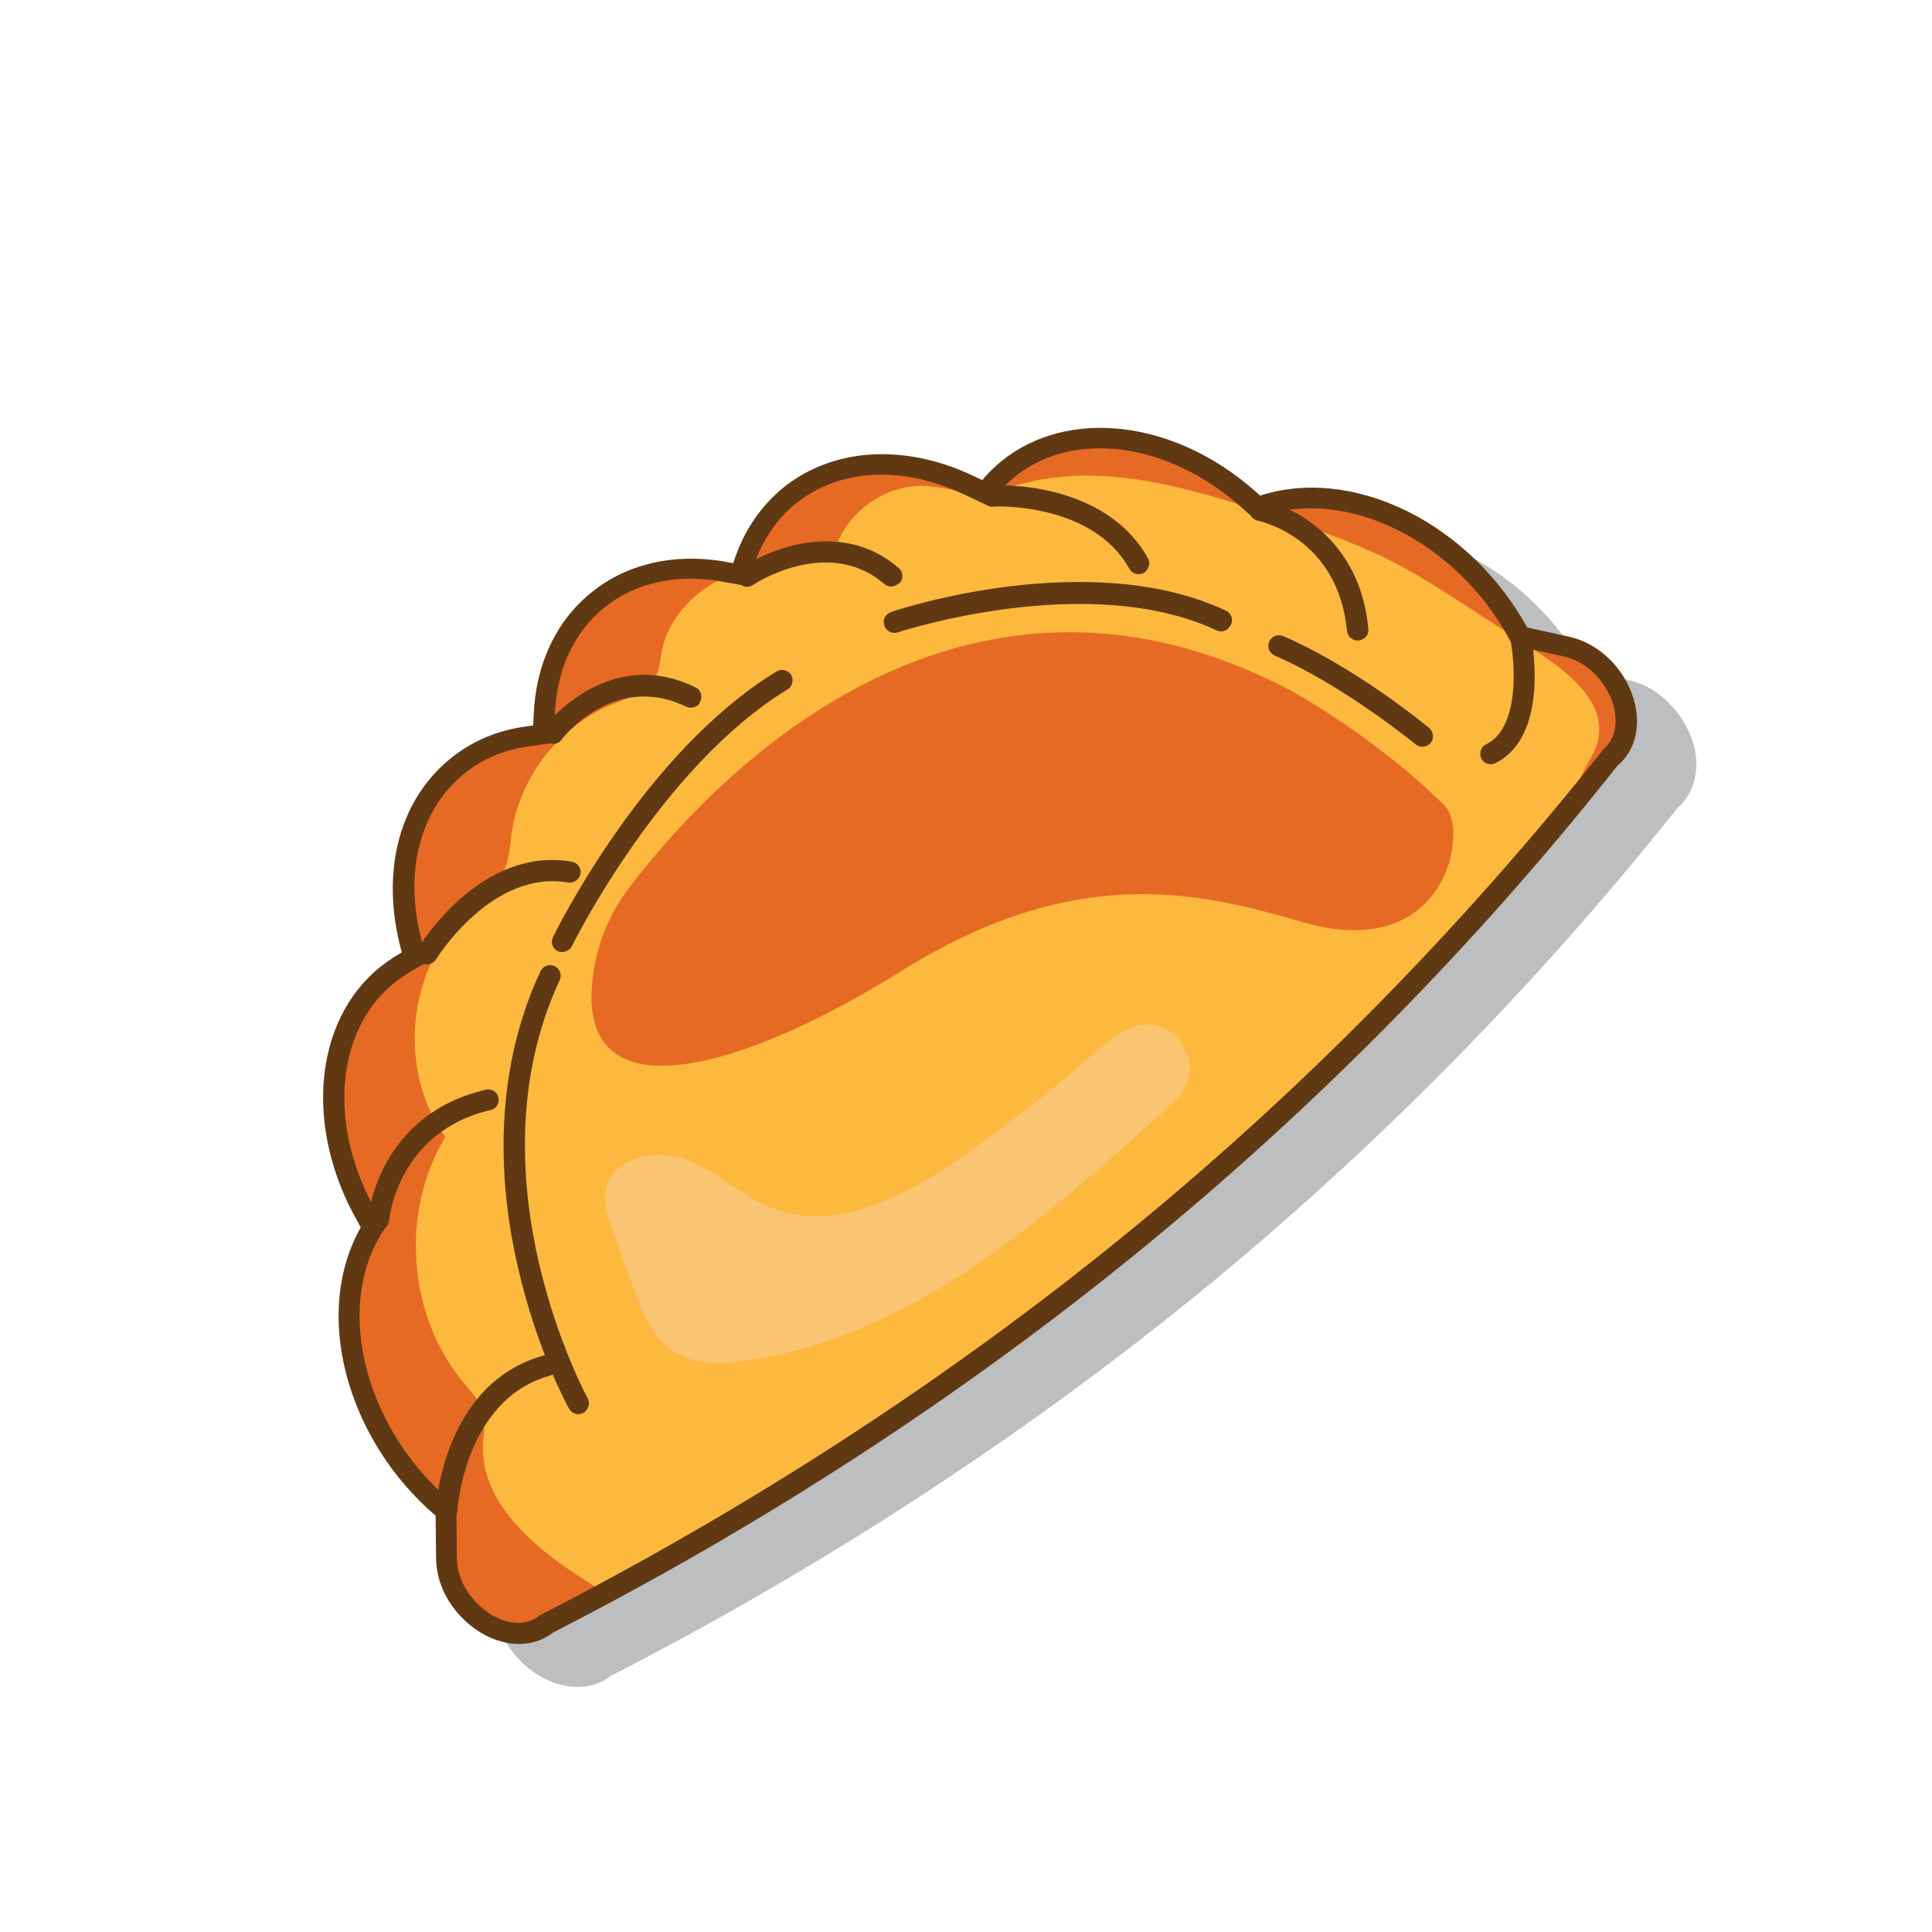<?xml version="1.0" encoding="utf-8"?>
<svg id="master-artboard" viewBox="0 0 400 400" version="1.1" xmlns="http://www.w3.org/2000/svg" x="0px" y="0px" enable-background="new 0 0 1400 980" width="400px" height="400px"><rect id="ee-background" x="0" y="0" width="400" height="400" style="fill: white; fill-opacity: 0; pointer-events: none;"/>
<g transform="matrix(1, 0, 0, 1, -33.812, -61.989)">
			<path fill="#BCBEC0" d="M370.7,202.7l-8.6-1.9c-5.8-10.5-14.6-19-24.9-24.1c-10.3-5.1-21.1-6.2-30.4-3.2l-1-0.9&#10;&#9;&#9;&#9;&#9;c-16.7-14.8-38.8-17.4-52.6-6.2c-1.3,1-2.5,2.2-3.6,3.5l-0.3,0.4l-1.9-0.9c-14.4-6.8-29.1-5.8-39.5,2.6&#10;&#9;&#9;&#9;&#9;c-4.4,3.6-7.7,8.3-9.7,14.1l-0.5,1.4l-2.1-0.4c-10.3-1.7-20,0.6-27.3,6.5c-7.2,5.9-11.5,14.9-11.9,25.4l-0.1,2.1l-1.5,0.2&#10;&#9;&#9;&#9;&#9;c-6,0.8-11.3,3.1-15.7,6.7c-10.3,8.4-14.3,22.7-10.5,38.1l0.5,2l-0.4,0.2c-1.5,0.8-2.9,1.8-4.1,2.8&#10;&#9;&#9;&#9;&#9;c-13.8,11.2-15.7,33.4-4.6,52.8l0.6,1.1c-4.8,8.5-5.9,19.2-3,30.4c2.9,11.1,9.4,21.5,18.5,29.3l0.1,8.8&#10;&#9;&#9;&#9;&#9;c0.1,7.8,5.5,13.8,10.9,16.3c4.8,2.2,9.7,1.9,13.3-0.9c43.6-22.4,84.3-48.9,120.9-78.6c0,0,0,0,0,0&#10;&#9;&#9;&#9;&#9;c36.6-29.8,70.1-63.7,99.7-100.9c3.4-2.9,4.8-7.7,3.6-12.8C383.1,210.9,378.3,204.4,370.7,202.7z"/>
			<g>
				<g>
					<g>
						<path fill="#FDB83E" d="M358.3,195.9l-9.6-2.1l0,0c-11.5-21.6-35.6-33.5-54.2-26.7l-0.1,0l-1.9-1.7&#10;&#9;&#9;&#9;&#9;&#9;&#9;&#9;c-17.6-15.7-40.8-16.9-53.1-2.9l-1.4,1.6l-3.4-1.6c-19.9-9.4-39.8-2.7-46.2,15.4l-1.1,3.1l-3.9-0.7&#10;&#9;&#9;&#9;&#9;&#9;&#9;&#9;c-20.1-3.4-35.8,9.4-36.6,29.8l-0.2,4l-3.3,0.4c-19,2.6-29.6,20.7-24.4,42.1l0.9,3.7l-1.9,1.1c-16.2,9.2-19.7,32.2-7.9,52.6&#10;&#9;&#9;&#9;&#9;&#9;&#9;&#9;l1.3,2.2l-0.1,0.1c-10.4,16.8-3.7,42.9,15.2,58.5l0,0l0.1,9.8c0.1,11.1,13.3,19.6,20.8,13.6c89-45.7,161.9-105.9,220.2-179.2&#10;&#9;&#9;&#9;&#9;&#9;&#9;&#9;C374.8,212.9,369.1,198.2,358.3,195.9z"/>
					</g>
					<g>
						<g>
							<path fill="#E66A24" d="M348.6,193.7L348.6,193.7c-11.5-21.6-35.6-33.5-54.2-26.7l-0.1,0l-1.9-1.7&#10;&#9;&#9;&#9;&#9;&#9;&#9;&#9;&#9;c-17.6-15.7-40.8-16.9-53.1-2.9l-1.4,1.6l-3.4-1.6c-19.9-9.4-39.8-2.7-46.2,15.4l-0.7,2c6.1-2.2,12.6-2.9,19-3.6&#10;&#9;&#9;&#9;&#9;&#9;&#9;&#9;&#9;c2.2-8.1,10.6-14.1,19-13.6c3.5,0.2,6.9,1.4,10.4,1.4c3.5,0,6.9-1.3,10.4-2.1c16.7-4.1,34.1,1.3,50.5,6.6&#10;&#9;&#9;&#9;&#9;&#9;&#9;&#9;&#9;c8,2.6,16.1,5.3,23.7,9c6.1,3,11.8,6.7,17.5,10.4c4.8,3.1,9.7,6.3,14.5,9.4c6.4,4.2,13.7,10.3,12.1,17.8&#10;&#9;&#9;&#9;&#9;&#9;&#9;&#9;&#9;c-0.8,3.5-3.5,6.4-4.3,9.9c-0.2,0.9-0.3,1.8-0.2,2.6c2.4-2.9,4.8-5.9,7.2-8.9c7.5-6.1,1.7-20.7-9.1-23.1L348.6,193.7z"/>
							<path fill="#E66A24" d="M184.9,180.9c0.2-0.1,0.4-0.2,0.5-0.2l-2.2-0.4c-20.1-3.4-35.8,9.4-36.6,29.8l-0.2,4l-3.3,0.4&#10;&#9;&#9;&#9;&#9;&#9;&#9;&#9;&#9;c-19,2.6-29.6,20.7-24.4,42.1l0.9,3.7l-1.9,1.1c-16.2,9.2-19.7,32.2-7.9,52.6l1.3,2.2l-0.1,0.1&#10;&#9;&#9;&#9;&#9;&#9;&#9;&#9;&#9;c-10.4,16.8-3.7,42.9,15.2,58.5l0,0l0.1,9.8c0.1,11.1,13.3,19.6,20.8,13.6c4-2.1,8-4.2,12-6.3c-2-1.4-4.1-2.7-6.1-4&#10;&#9;&#9;&#9;&#9;&#9;&#9;&#9;&#9;c-9.6-6.3-19.6-15.3-19.2-26.8c0.1-2.2,0.6-4.5,0-6.7c-0.6-2.3-2.4-4.2-3.9-6c-11.7-13.9-13.3-35.4-3.9-51&#10;&#9;&#9;&#9;&#9;&#9;&#9;&#9;&#9;c-9.8-13.6-8-34.3,4-46c3-2.9,6.5-5.4,8.2-9.2c1.1-2.5,1.2-5.3,1.6-8.1c1.8-11.5,9.9-21.8,20.6-26.2c3.5-1.5,7.7-2.7,9.3-6.1&#10;&#9;&#9;&#9;&#9;&#9;&#9;&#9;&#9;c0.7-1.5,0.8-3.2,1.1-4.8C172.1,189.7,178.1,183.9,184.9,180.9z"/>
						</g>
					</g>
					<g>
						<path fill="#603913" d="M269.2,321.4C269.2,321.4,269.2,321.4,269.2,321.4c-36.6,29.8-77.2,56.2-120.9,78.6&#10;&#9;&#9;&#9;&#9;&#9;&#9;&#9;c-3.6,2.8-8.5,3.1-13.3,0.9c-5.3-2.5-10.8-8.5-10.9-16.3l-0.1-8.8c-9.1-7.8-15.6-18.2-18.5-29.3c-2.9-11.1-1.8-21.9,3-30.4&#10;&#9;&#9;&#9;&#9;&#9;&#9;&#9;l-0.6-1.1c-11.1-19.4-9.2-41.6,4.6-52.8c1.3-1,2.7-2,4.1-2.8l0.4-0.2l-0.5-2c-3.7-15.5,0.2-29.7,10.5-38.1&#10;&#9;&#9;&#9;&#9;&#9;&#9;&#9;c4.4-3.6,9.7-5.9,15.7-6.7l1.5-0.2l0.1-2.1c0.4-10.5,4.6-19.5,11.9-25.4c7.2-5.9,16.9-8.2,27.3-6.5l2.1,0.4l0.5-1.4&#10;&#9;&#9;&#9;&#9;&#9;&#9;&#9;c2-5.7,5.3-10.4,9.7-14.1c10.3-8.4,25.1-9.4,39.5-2.6l1.9,0.9l0.3-0.4c1.1-1.3,2.3-2.4,3.6-3.5c13.8-11.2,35.9-8.6,52.6,6.2&#10;&#9;&#9;&#9;&#9;&#9;&#9;&#9;l1,0.9c9.3-3,20-1.9,30.4,3.2c10.3,5.1,19.1,13.6,24.9,24.1l8.6,1.9c7.6,1.7,12.4,8.2,13.7,13.9c1.2,5.1-0.1,9.9-3.6,12.8&#10;&#9;&#9;&#9;&#9;&#9;&#9;&#9;C339.3,257.7,305.8,291.6,269.2,321.4z M115.3,265.6c-12.1,9.9-13.6,29.7-3.6,47.2l1.9,3.4l-0.8,1.2&#10;&#9;&#9;&#9;&#9;&#9;&#9;&#9;c-9.8,15.8-3.2,40.8,14.7,55.7l0.8,0.6l0.1,10.9c0.1,5.8,4.4,10.5,8.3,12.3c3.3,1.6,6.6,1.4,8.9-0.5l0.2-0.1l0.2-0.1&#10;&#9;&#9;&#9;&#9;&#9;&#9;&#9;c43.4-22.3,83.9-48.6,120.3-78.2c0,0,0,0,0,0c36.4-29.6,69.7-63.4,99.1-100.4l0.1-0.2l0.2-0.2c2.3-1.9,3.1-5,2.3-8.6&#10;&#9;&#9;&#9;&#9;&#9;&#9;&#9;c-1-4.3-4.7-9.4-10.4-10.7l-10.6-2.3l-0.5-0.9c-10.9-20.6-34.1-32.1-51.5-25.7l-1.4,0.5l-2.9-2.6c-15.1-13.4-34.8-16-46.9-6.1&#10;&#9;&#9;&#9;&#9;&#9;&#9;&#9;c-1.1,0.9-2.1,1.9-3.1,3l-2.5,2.8l-4.9-2.3c-12.8-6-25.8-5.3-34.8,2c-3.8,3.1-6.6,7.2-8.4,12.1l-1.7,4.9l-5.7-1&#10;&#9;&#9;&#9;&#9;&#9;&#9;&#9;c-9.1-1.5-17.5,0.4-23.8,5.5c-6.3,5.1-9.9,13-10.2,22.2l-0.2,5.8l-5.1,0.7c-5.2,0.7-9.7,2.6-13.5,5.7c-9,7.3-12.4,19.9-9,33.7&#10;&#9;&#9;&#9;&#9;&#9;&#9;&#9;l1.3,5.3l-3.3,1.9C117.6,263.9,116.4,264.7,115.3,265.6z"/>
					</g>
				</g>
				<g>
					<path fill="#603913" d="M127.6,376.5c-0.4,0.3-0.9,0.5-1.5,0.5c-1.2-0.1-2.1-1.1-2.1-2.3c0.1-1.1,1.6-26.4,22.5-32.1&#10;&#9;&#9;&#9;&#9;&#9;&#9;c1.2-0.3,2.4,0.4,2.7,1.5c0.3,1.2-0.4,2.4-1.5,2.7c-17.8,4.9-19.2,27.9-19.2,28.1C128.4,375.6,128.1,376.1,127.6,376.5z"/>
				</g>
				<g>
					<path fill="#603913" d="M113.6,316.2c-0.4,0.3-1,0.5-1.6,0.5c-1.2-0.1-2.1-1.2-2-2.4c0-0.2,0.5-5.5,3.7-11.4&#10;&#9;&#9;&#9;&#9;&#9;&#9;c3-5.5,9-12.6,20.7-15.3c1.2-0.3,2.4,0.5,2.6,1.6c0.3,1.2-0.5,2.4-1.6,2.6c-19.3,4.5-21,22.6-21,22.7&#10;&#9;&#9;&#9;&#9;&#9;&#9;C114.3,315.3,114,315.9,113.6,316.2z"/>
				</g>
				<g>
					<path fill="#603913" d="M153.2,244.2c-0.5,0.4-1.1,0.6-1.8,0.5c-15.8-2.7-27.2,15.7-27.3,15.9c-0.6,1-2,1.4-3,0.7&#10;&#9;&#9;&#9;&#9;&#9;&#9;c-1-0.6-1.4-2-0.7-3c0.5-0.9,13.1-21.2,31.8-17.9c1.2,0.2,2,1.3,1.8,2.5C153.9,243.4,153.6,243.9,153.2,244.2z"/>
				</g>
				<g>
					<path fill="#603913" d="M178.3,208c-0.6,0.5-1.6,0.7-2.4,0.3c-6.2-3-12.5-2.8-18.5,0.6c-4.6,2.6-7.3,6.2-7.3,6.2&#10;&#9;&#9;&#9;&#9;&#9;&#9;c-0.7,1-2.1,1.2-3.1,0.4c-1-0.7-1.2-2.1-0.4-3.1c0.1-0.2,13.1-17,31.2-8.1c1.1,0.5,1.5,1.8,1,2.9&#10;&#9;&#9;&#9;&#9;&#9;&#9;C178.7,207.5,178.5,207.8,178.3,208z"/>
				</g>
				<g>
					<path fill="#603913" d="M219.7,182.9c-0.8,0.7-2,0.7-2.8,0c-11.7-10.1-27.1,0.1-27.2,0.2c-1,0.7-2.4,0.4-3-0.6&#10;&#9;&#9;&#9;&#9;&#9;&#9;c-0.7-1-0.4-2.4,0.6-3c0.2-0.1,4.6-3.1,10.8-4.6c8.4-2,15.9-0.4,21.8,4.7c0.9,0.8,1,2.2,0.2,3.1&#10;&#9;&#9;&#9;&#9;&#9;&#9;C219.9,182.8,219.8,182.8,219.7,182.9z"/>
				</g>
				<g>
					<path fill="#603913" d="M270.9,180.4c-0.1,0.1-0.2,0.2-0.3,0.2c-1.1,0.6-2.4,0.2-3-0.9c-7.7-13.8-28-12.9-28.2-12.8&#10;&#9;&#9;&#9;&#9;&#9;&#9;c-1.2,0.1-2.2-0.9-2.3-2.1c-0.1-1.2,0.9-2.2,2.1-2.3c0.9-0.1,23.3-1.1,32.3,15.1C272,178.5,271.7,179.7,270.9,180.4z"/>
				</g>
				<g>
					<path fill="#603913" d="M316.3,194.1c-0.3,0.3-0.7,0.4-1.2,0.5c-1.2,0.1-2.3-0.8-2.4-2c-1.9-19.2-17.7-22.6-18.4-22.8&#10;&#9;&#9;&#9;&#9;&#9;&#9;c-1.2-0.2-2-1.4-1.7-2.6c0.2-1.2,1.4-2,2.6-1.7c0.2,0,5,1,10.2,4.8c4.7,3.5,10.6,10.1,11.7,21.8&#10;&#9;&#9;&#9;&#9;&#9;&#9;C317.2,193,316.9,193.7,316.3,194.1z"/>
				</g>
				<g>
					<path fill="#603913" d="M345.7,218.5c-0.7,0.6-1.5,1.1-2.3,1.5c-1.1,0.5-2.4,0.1-2.9-1c-0.5-1.1-0.1-2.4,1-2.9&#10;&#9;&#9;&#9;&#9;&#9;&#9;c7-3.4,6-16.9,5-21.8c-0.2-1.2,0.5-2.3,1.7-2.6c1.2-0.2,2.3,0.5,2.6,1.7C350.9,194.1,354.3,211.5,345.7,218.5z"/>
				</g>
				<g>
					<path fill="#603913" d="M154.9,354.3c-0.1,0.1-0.2,0.2-0.3,0.2c-1.1,0.6-2.4,0.2-3-0.9c-0.3-0.5-6.6-12.1-10.5-29&#10;&#9;&#9;&#9;&#9;&#9;&#9;c-3.7-15.7-5.8-39.2,4.6-61.5c0.5-1.1,1.8-1.6,2.9-1.1c1.1,0.5,1.6,1.8,1.1,2.9c-9.9,21.2-7.8,43.5-4.3,58.6&#10;&#9;&#9;&#9;&#9;&#9;&#9;c3.8,16.4,10,27.9,10.1,28C156,352.5,155.7,353.6,154.9,354.3z"/>
				</g>
				<g>
					<path fill="#603913" d="M151.6,258.6c-0.6,0.5-1.6,0.7-2.3,0.3c-1.1-0.5-1.5-1.8-1-2.9c0.8-1.6,18.9-38.3,46.3-55&#10;&#9;&#9;&#9;&#9;&#9;&#9;c1-0.6,2.4-0.3,3,0.7c0.6,1,0.3,2.4-0.7,3c-26.3,16-44.5,52.8-44.7,53.2C152.1,258.2,151.9,258.4,151.6,258.6z"/>
				</g>
				<g>
					<path fill="#603913" d="M288,192.2c-0.6,0.5-1.5,0.7-2.3,0.3c-26.7-12.5-65.6,0.3-66,0.4c-1.1,0.4-2.4-0.2-2.8-1.4&#10;&#9;&#9;&#9;&#9;&#9;&#9;c-0.4-1.1,0.2-2.4,1.4-2.8c1.7-0.6,41-13.5,69.3-0.3c1.1,0.5,1.6,1.8,1.1,2.9C288.4,191.7,288.2,192,288,192.2z"/>
				</g>
				<g>
					<path fill="#603913" d="M329.7,216.1c-0.8,0.6-2,0.7-2.8,0c-0.1-0.1-14.9-12.2-29.2-18.4c-1.1-0.5-1.6-1.8-1.1-2.9&#10;&#9;&#9;&#9;&#9;&#9;&#9;c0.5-1.1,1.8-1.6,2.9-1.1c14.9,6.4,29.6,18.5,30.2,19c0.9,0.8,1.1,2.2,0.3,3.1C329.9,215.9,329.8,216,329.7,216.1z"/>
				</g>
				<path fill="#E66A24" d="M156.5,264.6c0.8-7,3.5-13.6,7.8-19.1c15.6-20.5,67.2-77.5,137.2-40.3c0,0,17.7,9.8,31.5,23.7&#10;&#9;&#9;&#9;&#9;&#9;c4.9,4.9,0.5,32.7-29.5,24c-21.5-6.3-47.1-12.4-83.2,10.2C188,283.3,153.1,293.8,156.5,264.6z"/>
				<path fill="#F9C573" d="M160.8,317.1c1.3,3.7,2.6,7.4,4,11.1c1.9,5.2,4,10.8,8.7,13.7c4.3,2.7,9.7,2.5,14.6,1.8&#10;&#9;&#9;&#9;&#9;&#9;c33.8-4.7,61.2-28.7,86.5-51.5c2-1.8,4-3.6,5-6.1c2.2-5.4-2.7-12.3-8.5-12c-4.1,0.2-7.5,3.1-10.6,5.8&#10;&#9;&#9;&#9;&#9;&#9;c-8.9,7.9-18.3,15.2-28.1,22c-11.4,7.9-25.6,15.2-38.5,10.3c-6.3-2.4-11.3-7.4-17.5-9.9s-15.2-1.1-17,5.4&#10;&#9;&#9;&#9;&#9;&#9;C158.6,310.7,159.7,314.1,160.8,317.1z"/>
			</g>
		</g>
</svg>